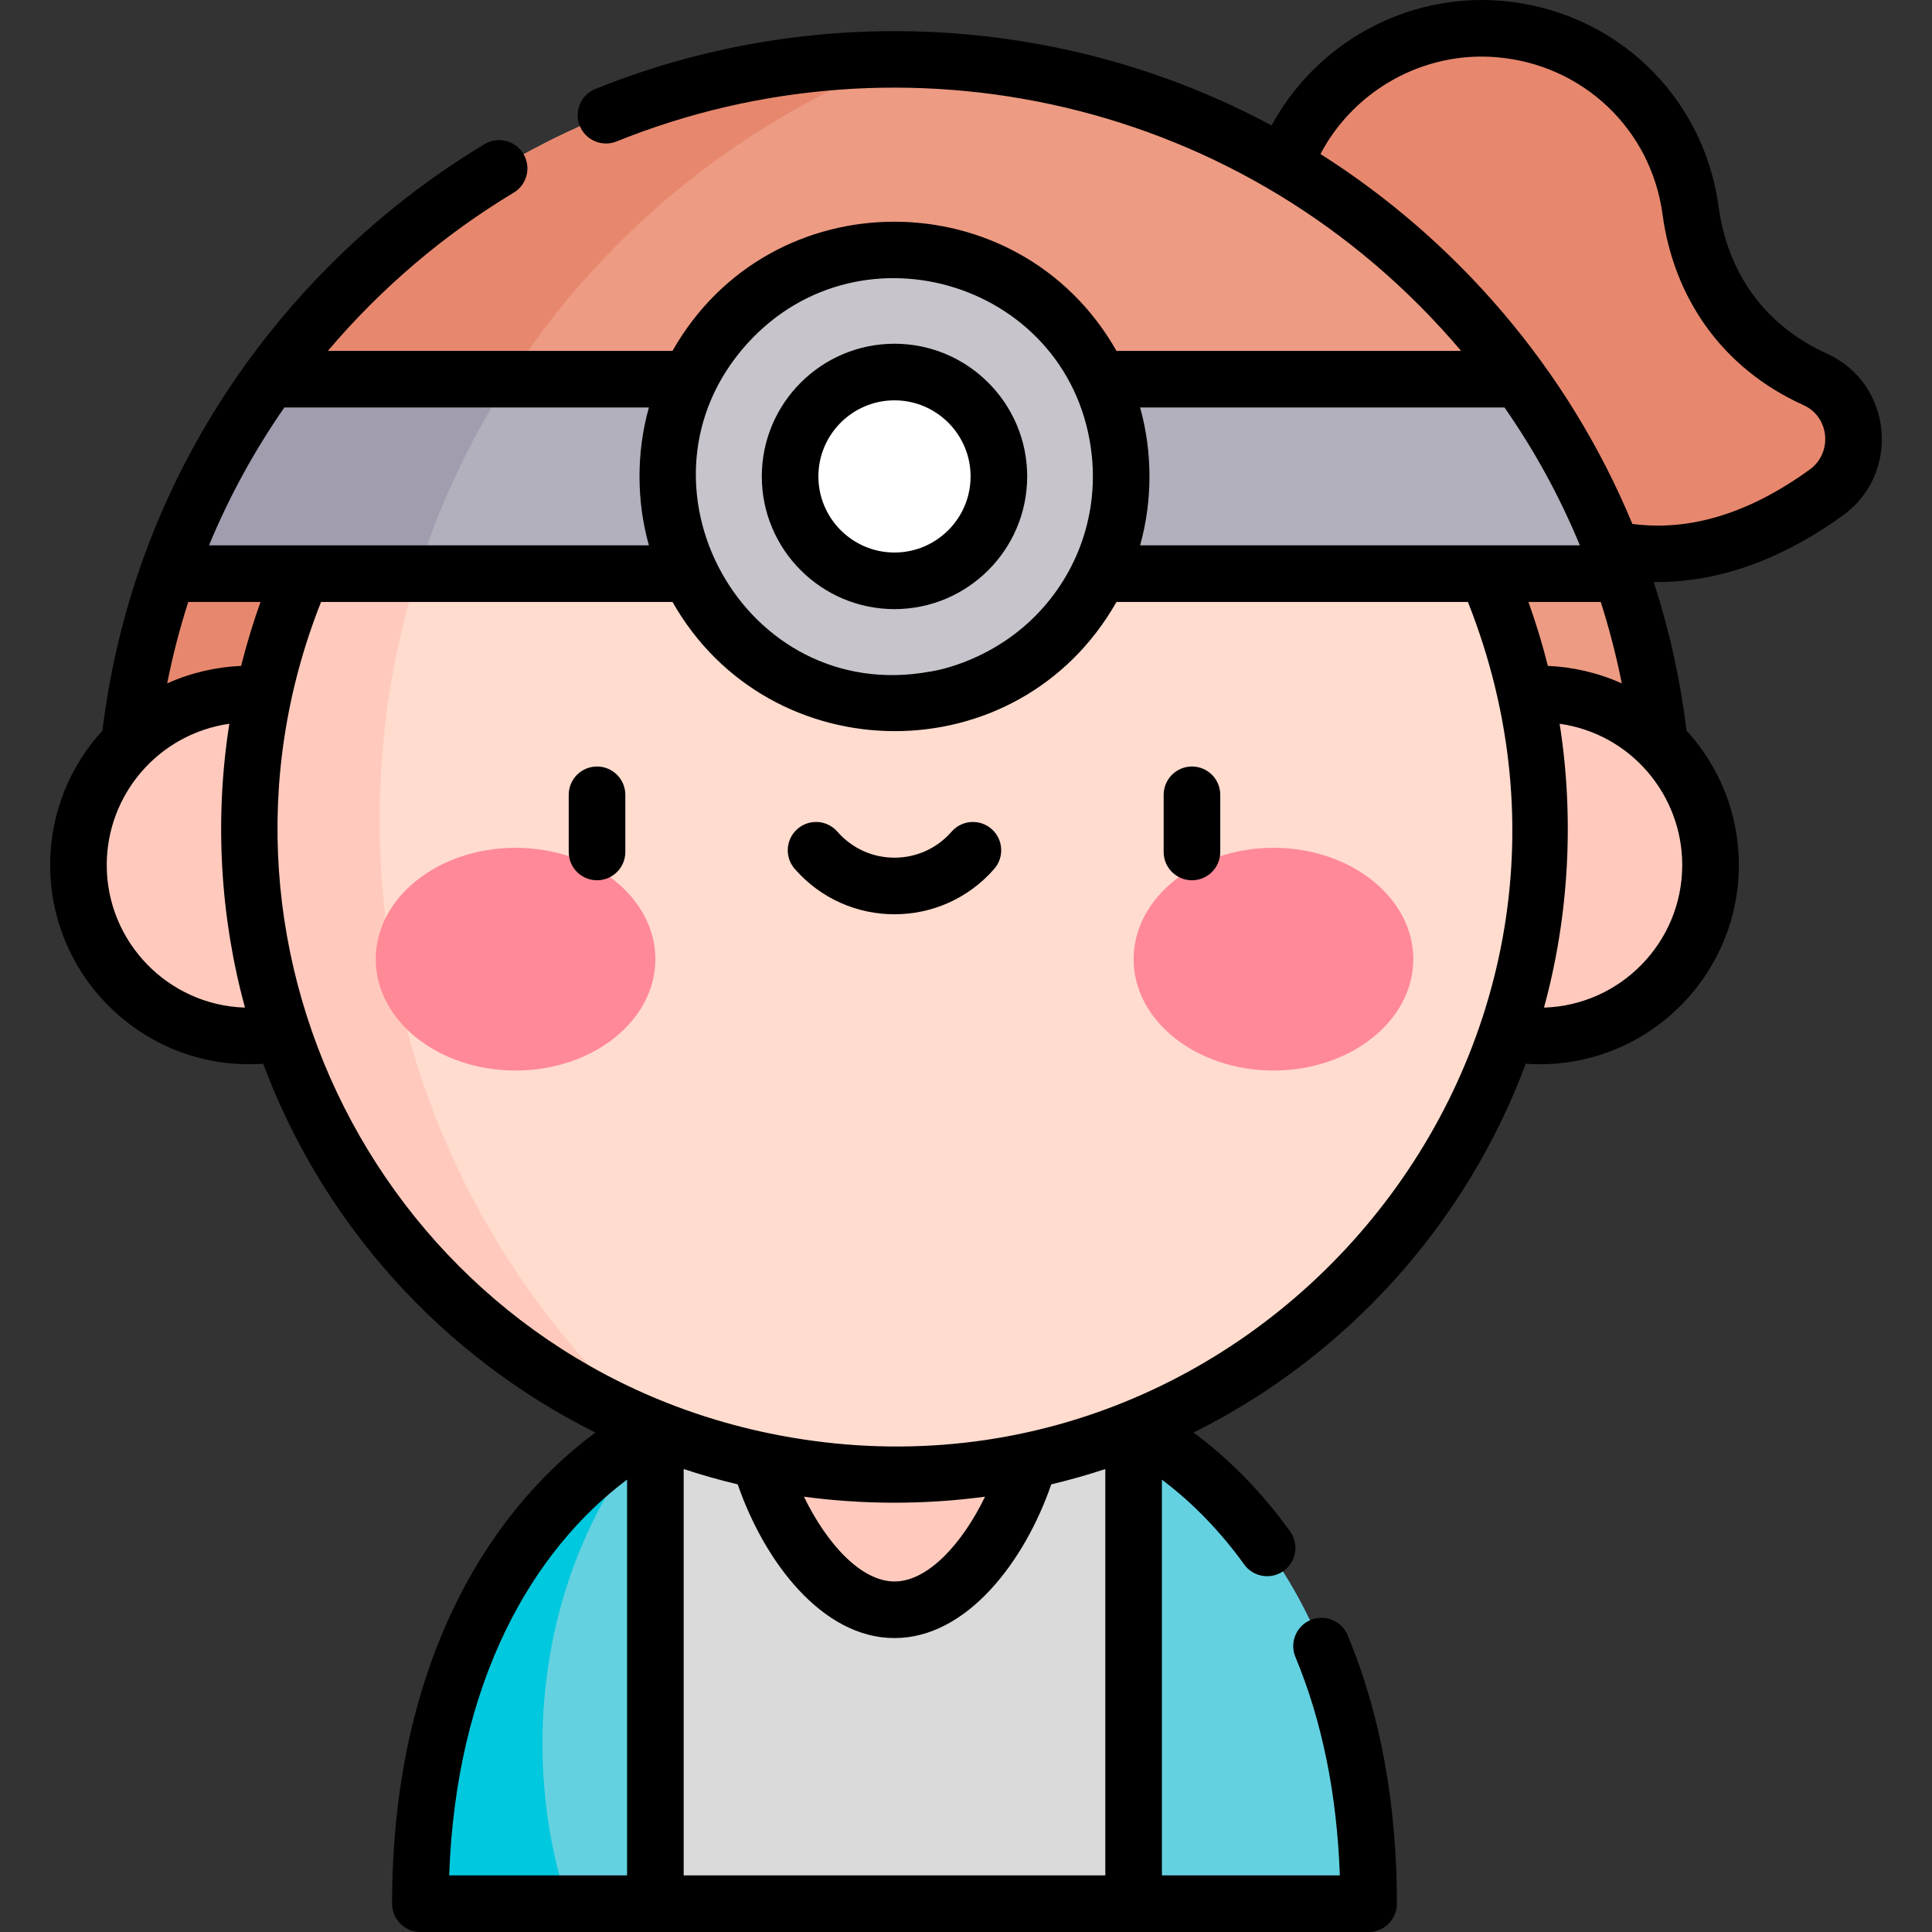 <svg id="Capa_1" enable-background="new 0 0 512 512" height="512" viewBox="0 0 512 512" width="512" xmlns="http://www.w3.org/2000/svg"><rect x="0" y="0" width="512" height="512" fill="#333333" stroke="none"/><g><g><path d="m173.684 378.607 25.673 62.947-25.673 62.946h-62.276c.001-98.401 62.276-125.893 62.276-125.893z" fill="#64d1e1"/><path d="m362.694 504.5h-62.276l-26.408-62.947 26.408-62.947c.001.001 62.276 27.493 62.276 125.894z" fill="#64d1e1"/><path d="m173.684 378.607h126.735v125.893h-126.735z" fill="#dadada"/><path d="m201.348 386.995c5.489 19.074 19.399 39.611 35.704 39.611s30.215-20.537 35.704-39.611z" fill="#ffcabd"/><path d="m481.068 100.547c-2.762-1.248-5.641-2.796-8.603-4.709-13.764-8.891-22.242-23.764-24.436-40.002-3.395-25.137-23.782-45.888-50.804-48.145-27.497-2.296-52.921 16.366-58.97 43.287-7.169 31.903 14.211 62.661 45.98 67.533 38.655 42.111 75.91 29.32 99.812 11.961 10.743-7.803 9.121-24.458-2.979-29.925z" fill="#e7886e"/><path d="m441.079 219.793h-408.055c0-23.442 3.921-46.28 11.471-67.766l192.556-25.768 192.556 25.768c7.55 21.486 11.472 44.323 11.472 67.766z" fill="#ed9b83"/><path d="m402.622 100.493-165.571 25.765-165.57-25.765c6.368-8.797 13.483-17.149 21.307-24.973 38.532-38.532 89.763-59.754 144.264-59.754s105.731 21.222 144.263 59.754c7.824 7.823 14.939 16.176 21.307 24.973z" fill="#ed9b83"/><path d="m100.603 217.285c0-26.196 4.667-51.302 13.209-74.535l-69.317 9.276c-7.55 21.486-11.471 44.324-11.471 67.766h67.611c-.01-.836-.032-1.669-.032-2.507z" fill="#e7886e"/><circle cx="408.004" cy="229.237" fill="#ffcabd" r="45.31"/><g><path d="m80.067 152.026c-8.981 20.778-13.968 43.686-13.968 67.762 0 94.414 76.538 170.952 170.952 170.952s170.952-76.538 170.952-170.952c0-24.076-4.987-46.984-13.968-67.762l-156.985-25.768z" fill="#ffdcce"/></g><path d="m238.701 15.786c-.55-.004-1.098-.02-1.649-.02-54.5 0-105.732 21.222-144.264 59.754-7.824 7.824-14.938 16.176-21.307 24.973l57.9 9.01c24.51-42.48 63.066-75.827 109.32-93.717z" fill="#e7886e"/><path d="m429.608 152.026h-385.113c6.435-18.321 15.496-35.66 26.986-51.534h331.141c11.49 15.875 20.551 33.213 26.986 51.534z" fill="#b2b0bc"/><circle cx="237.052" cy="126.258" fill="#c7c5cb" r="60.082"/><circle cx="237.052" cy="126.258" fill="#fff" r="27.666"/><path d="m172.403 378.08c-44.069-39.542-71.8-96.927-71.8-160.796 0-24.713 4.162-48.452 11.804-70.567l-32.341 5.309c-4.415 10.214-7.859 20.946-10.225 32.075-1.207-.107-2.447-.174-3.743-.174-25.024 0-45.31 20.286-45.31 45.31s20.286 45.309 45.31 45.309c3.143 0 6.021-.321 8.653-.93 15.732 47.446 51.687 85.672 97.652 104.464z" fill="#ffcabd"/><path d="m134.879 100.493h-63.398c-11.49 15.874-20.551 33.212-26.986 51.534h66.153c5.813-18.362 14.008-35.662 24.231-51.534z" fill="#a19dae"/><g><g><g><ellipse cx="136.624" cy="254.189" fill="#ff8997" rx="37.056" ry="29.51"/></g><g><ellipse cx="337.479" cy="254.189" fill="#ff8997" rx="37.056" ry="29.51"/></g></g></g><path d="m143.76 462.055c0-32.341 11.051-61.643 28.949-82.977-7.884 3.977-61.3 34.282-61.3 125.422h39.035c-4.313-13.174-6.684-27.483-6.684-42.445z" fill="#00c8de"/></g><g><path d="m158.218 203.133c-4.142 0-7.5 3.358-7.5 7.5v15.148c0 4.142 3.358 7.5 7.5 7.5s7.5-3.358 7.5-7.5v-15.148c0-4.142-3.358-7.5-7.5-7.5z"/><path d="m315.882 203.133c-4.142 0-7.5 3.358-7.5 7.5v15.148c0 4.142 3.358 7.5 7.5 7.5s7.5-3.358 7.5-7.5v-15.148c0-4.142-3.358-7.5-7.5-7.5z"/><path d="m262.761 219.676c-3.123-2.721-7.86-2.396-10.582.727-7.997 9.176-22.239 9.203-30.259 0-2.721-3.123-7.459-3.448-10.582-.727s-3.448 7.459-.727 10.582c13.991 16.055 38.899 16.039 52.876 0 2.722-3.123 2.397-7.86-.726-10.582z"/><path d="m237.05 161.423c19.39 0 35.166-15.775 35.166-35.166s-15.776-35.165-35.166-35.165-35.166 15.775-35.166 35.166 15.775 35.165 35.166 35.165zm0-55.331c11.119 0 20.166 9.046 20.166 20.166s-9.046 20.166-20.166 20.166-20.166-9.046-20.166-20.166 9.046-20.166 20.166-20.166z"/><path d="m69.755 281.903c15.886 42.647 47.637 77.627 88.04 97.74-30.054 22.204-53.889 63.857-53.889 124.857 0 4.142 3.358 7.5 7.5 7.5h251.287c4.142 0 7.5-3.358 7.5-7.5 0-26.421-4.389-50.36-13.046-71.151-1.593-3.824-5.984-5.632-9.807-4.041-3.824 1.592-5.633 5.983-4.041 9.807 7.076 16.995 11.025 36.437 11.766 57.886h-47.148v-104.884c6.148 4.618 14.169 11.872 21.798 22.476 2.419 3.362 7.106 4.128 10.468 1.708 3.362-2.419 4.127-7.105 1.708-10.468-8.912-12.388-18.308-20.815-25.585-26.193 40.402-20.114 72.151-55.092 88.037-97.738 30.734 2.151 56.468-22.345 56.468-52.666 0-13.713-5.257-26.219-13.857-35.617-1.646-13.419-4.559-26.631-8.696-39.378 18.196.247 35.295-6.882 50.194-17.703 15.408-11.19 13.047-34.991-4.299-42.828-17.051-7.704-26.424-22.081-28.693-38.88-4.006-29.658-27.697-52.117-57.612-54.615-25.158-2.095-49.053 11.211-60.864 33.035-55.876-30.028-122.21-32.691-179.2-9.678-3.841 1.551-5.697 5.922-4.146 9.763s5.923 5.698 9.763 4.146c75.874-30.64 166.773-11.787 223.807 55.51h-91.327c-25.795-45.463-91.658-45.83-117.662 0h-91.335c14.081-16.615 30.769-30.833 49.247-41.932 3.551-2.132 4.701-6.74 2.568-10.291-2.133-3.55-6.741-4.701-10.291-2.567-39.799 23.904-73.842 62.513-90.989 111.336v.001c-4.985 14.187-8.424 29.006-10.273 44.081-8.6 9.398-13.857 21.904-13.857 35.617-.002 30.341 25.751 54.816 56.466 52.667zm-25.446-100.795c1.45-7.313 3.313-14.525 5.576-21.582h19.16c-1.842 5.121-3.66 11.005-5.145 16.946-6.544.258-13.431 1.842-19.591 4.636zm216.737 215.53c-5.954 12.3-15.063 22.468-23.996 22.468s-18.042-10.168-23.996-22.468c15.315 2.057 31.637 2.197 47.992 0zm-94.864 100.362h-47.144c1.811-51.301 21.991-86.011 47.144-104.89zm15.001-107.686c4.721 1.557 9.498 2.907 14.32 4.059 7.021 20.363 22.325 40.732 41.547 40.732s34.526-20.369 41.547-40.732c4.822-1.152 9.599-2.502 14.32-4.059v107.686h-111.734zm22.552-9.491c-99.369-20.658-155.938-126.285-118.651-220.297h93.137c25.736 45.354 91.59 45.938 117.658 0h93.136c48.095 121.303-58.585 246.539-185.28 220.297zm85.605-259.094c1.735 16.804-4.535 32.497-15.85 43.382-12.617 12.091-27.237 13.922-27.137 13.887-49.235 8.96-81.659-49.96-48.358-86.906 30.378-33.547 86.569-15.737 91.345 29.637zm134.874 38.797c2.263 7.057 4.125 14.269 5.576 21.582-6.264-2.841-13.186-4.384-19.591-4.635-1.403-5.614-3.142-11.359-5.145-16.946h19.16zm-15.042 107.502c6.582-23.998 8.102-50.106 4.148-75.226 19.113 2.73 32.492 19.111 32.492 37.435 0 20.456-16.331 37.17-36.64 37.791zm-12.572-251.864c22.847 1.908 40.939 19.045 43.995 41.675 2.964 21.946 15.613 40.704 37.383 50.543 6.886 3.111 7.725 12.616 1.66 17.021-16 11.62-31.806 16.465-47.046 14.442-17.116-41.345-46.881-75.364-82.658-98.029 8.927-16.919 27.305-27.267 46.666-25.652zm2.116 92.828c7.887 11.354 14.428 23.176 19.967 36.534-11.473 0-104.648 0-116.548 0 3.316-11.793 3.317-24.731.001-36.534zm-323.361 0h96.608c-3.372 12.004-3.257 24.945.001 36.534-11.913 0-105.049 0-116.575 0 5.319-12.837 12.008-25.077 19.966-36.534zm-14.576 83.81c-3.989 25.344-2.411 51.254 4.147 75.226-20.308-.621-36.64-17.335-36.64-37.792.001-18.501 13.531-34.681 32.493-37.434z"/></g></g></svg>